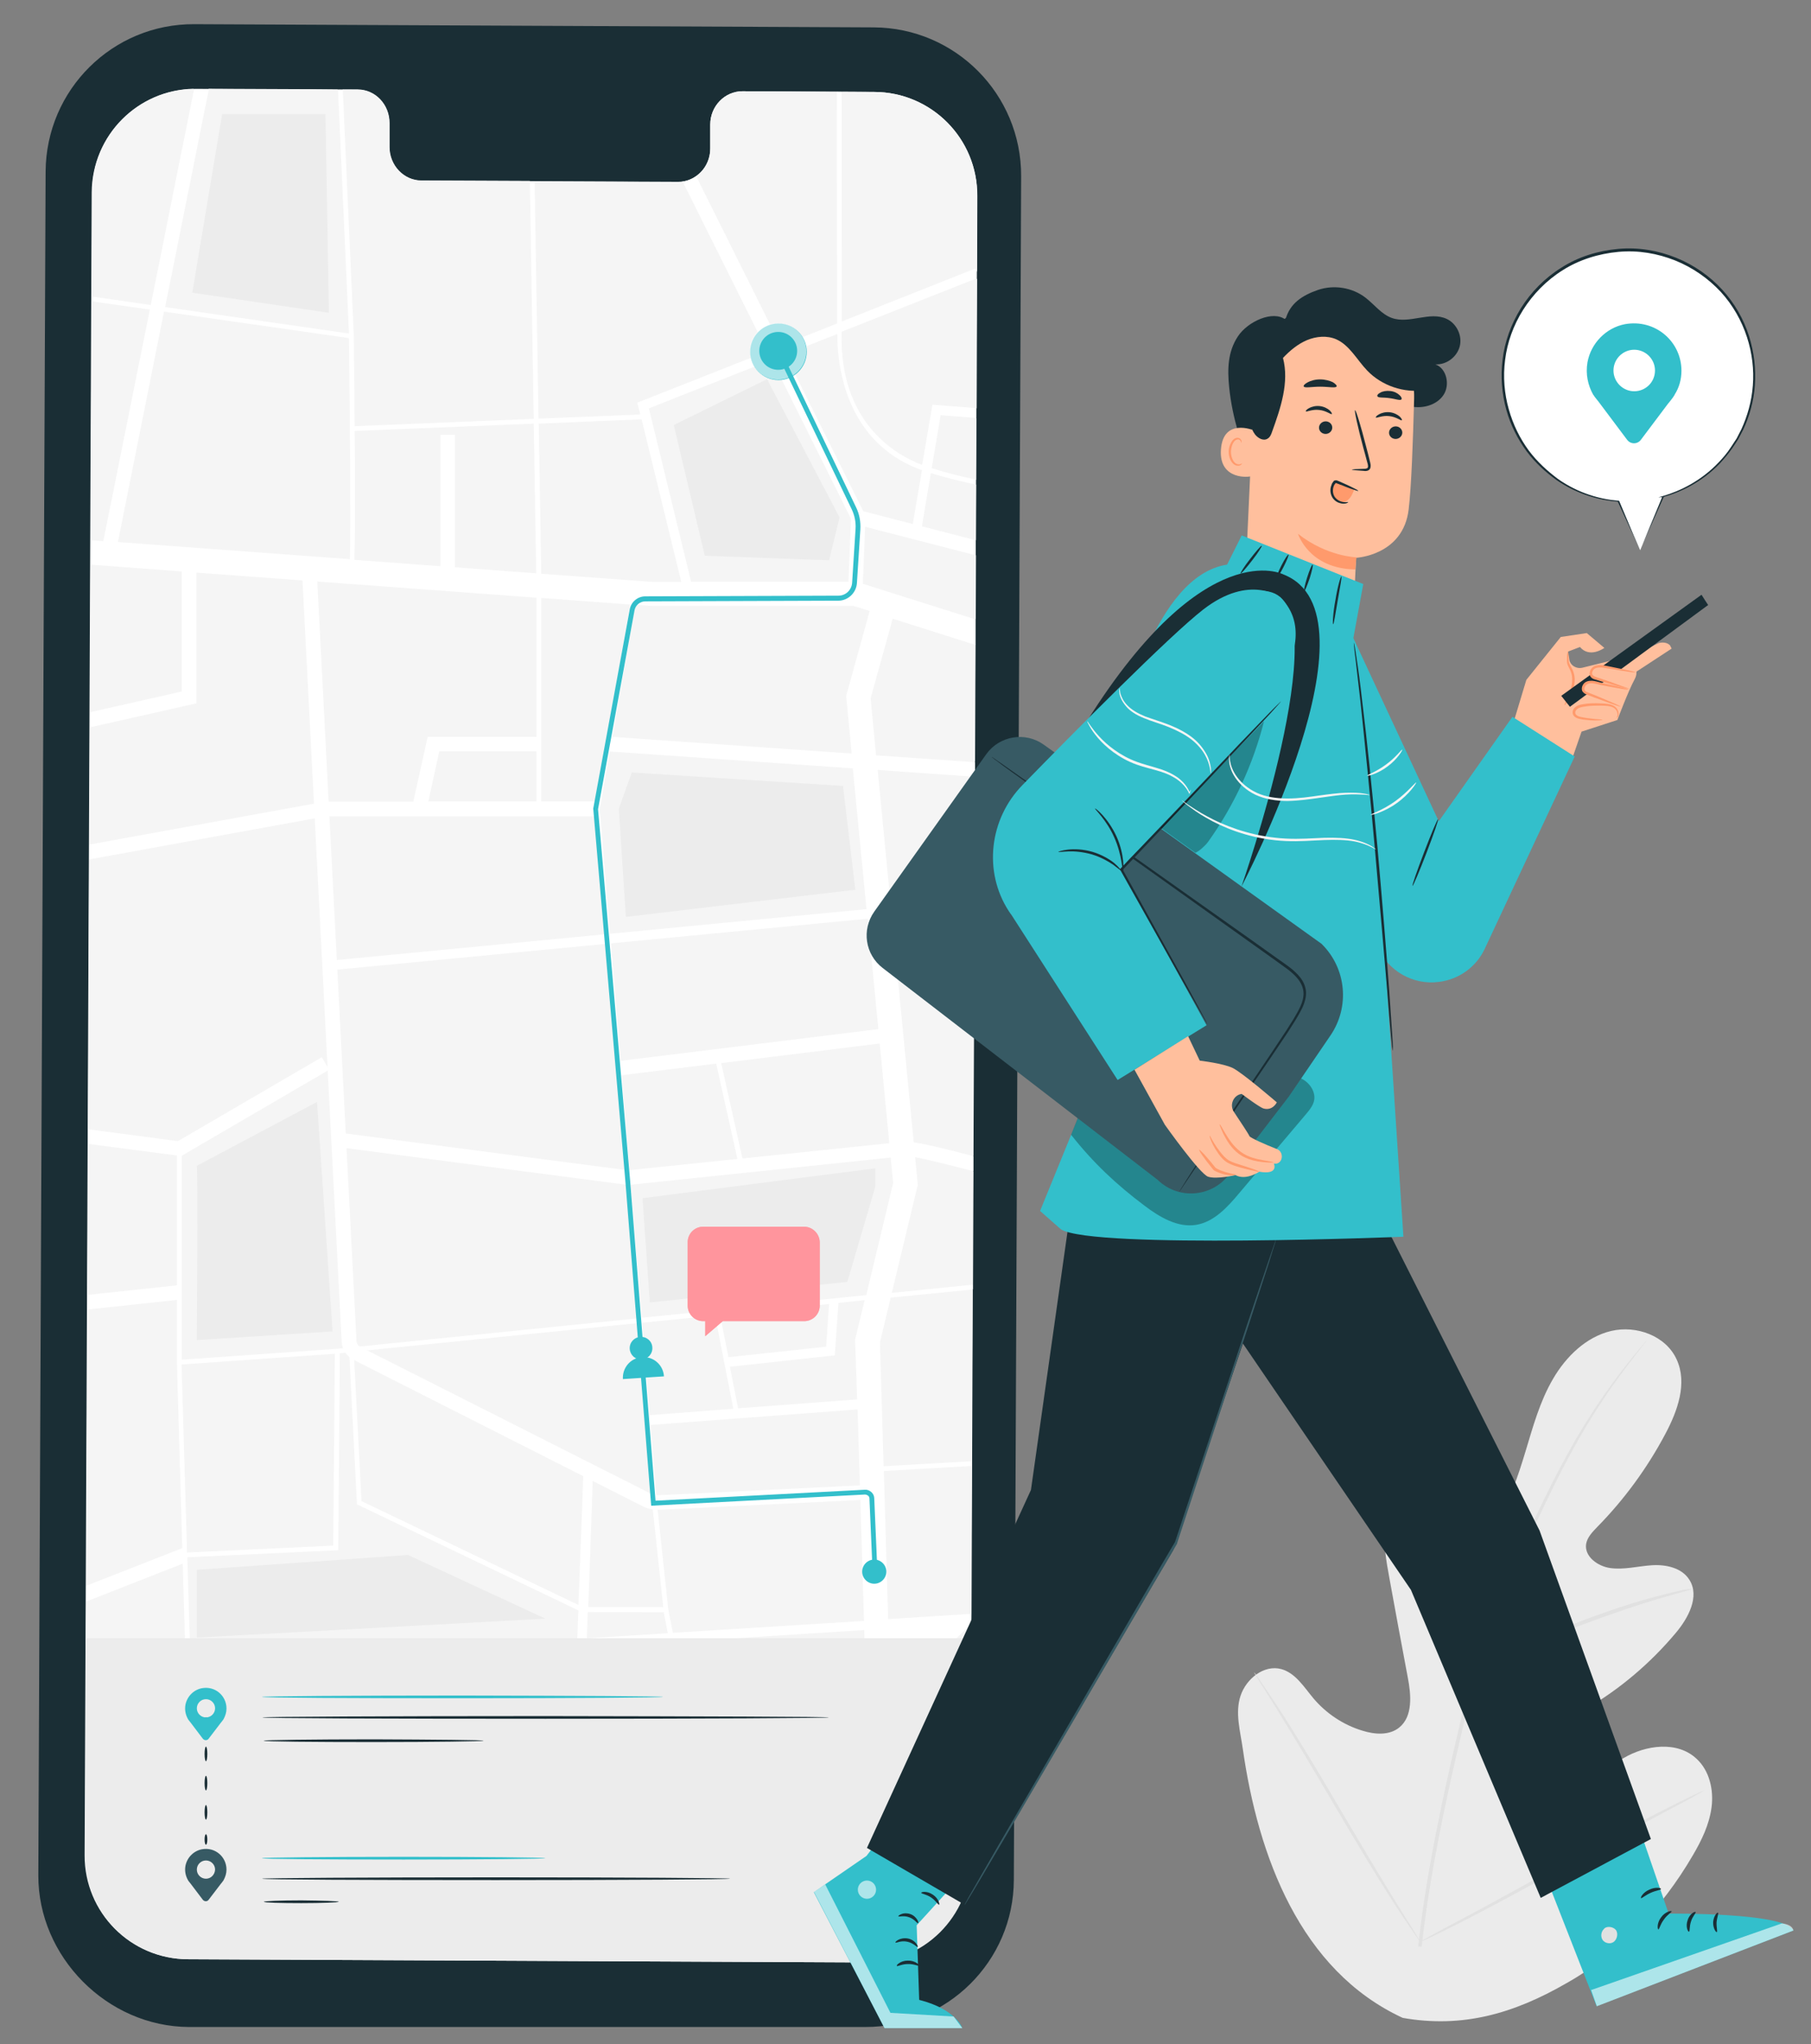 <?xml version="1.0" encoding="utf-8"?>
<!-- Generator: Adobe Illustrator 22.0.0, SVG Export Plug-In . SVG Version: 6.00 Build 0)  -->
<svg version="1.1" id="Layer_1" xmlns="http://www.w3.org/2000/svg" xmlns:xlink="http://www.w3.org/1999/xlink" x="0px" y="0px"
	 viewBox="0 0 794 896" style="enable-background:new 0 0 794 896;" xml:space="preserve">
<rect x="0" y="0" width="794" height="896" fill="#808080" stroke="none"/>
<style type="text/css">
	.st0{display:none;opacity:0.34;fill:#7CD9DC;enable-background:new    ;}
	.st1{fill:#EBEBEB;}
	.st2{fill:#E1E1E1;}
	.st3{fill:#1A2E35;}
	.st4{fill:#F5F5F5;}
	.st5{fill:#FFFFFF;}
	.st6{fill:#ECECEC;}
	.st7{fill:#33BFCB;}
	.st8{opacity:0.6;}
	.st9{fill:#FF4F5B;}
	.st10{opacity:0.4;}
	.st11{fill:#375A64;}
	.st12{fill:#FFBF9D;}
	.st13{fill:#FF9A6C;}
	.st14{opacity:0.3;}
</style>
<path class="st0" d="M942-457l-1080-0.1V843.1c29,26.3,67.4,50.8,109.3,70.3c48.2,22.4,112.4,36.4,178.7,31.9
	c63-4.2,122.4-24.6,169.6-50c43.5-23.5,82.4-52.9,139.1-63.1c68.8-12.4,136,8.4,189.8,30.5s111.1,47.5,181.7,45.1
	c40.8-1.4,79.9-12.4,111.8-28.4V-457z"/>
<g>
	<g>
		<g>
			<g>
				<g>
					<g>
						<g>
							<path class="st1" d="M615,884.5c-45-20.8-63.4-71-70.1-117.8c-1.1-7.8-3.5-15.9-1-23.4s10.3-13.7,17.8-11.7
								c6.3,1.7,10,7.9,14.2,12.9c5.6,6.6,13.1,11.6,21.4,14.1c5.4,1.7,11.8,2.2,16.2-1.4c6-4.9,5.2-14.3,3.7-22
								c-2.7-14.4-5.4-28.8-8-43.2c-1.4-7.7-2.9-15.6-1.8-23.4c1.1-7.8,5.2-15.5,12.2-18.9s16.9-0.8,19.8,6.5c1.2,3,1.2,6.4,1.9,9.6
								c0.8,3.2,2.9,6.5,6.1,6.8c3.3,0.4,6-2.4,7.9-5.1c6.6-9.2,10.2-20.3,13.5-31.2c3.3-10.9,6.3-22,12.1-31.9
								c5.7-9.8,14.5-18.4,25.5-21s24,2.1,28.7,12.5c4.8,10.4,0.4,22.6-5,32.7c-7.9,14.9-18,28.7-29.8,40.7
								c-2.1,2.2-4.4,4.5-4.9,7.5c-0.8,5.5,5.1,9.7,10.4,10.5c6.1,0.9,12.3-0.8,18.4-1.2c6.2-0.4,13.2,1.1,16.5,6.4
								c4.6,7.3-0.5,16.8-6.1,23.4c-11.1,13.2-24.4,24.5-39.2,33.1c-5.3,3.1-11,6-14.8,10.8c-3.9,4.8-5.4,12.3-1.6,17.2
								c3.8,5,11.2,5.4,16.9,3.2c5.8-2.2,10.5-6.4,15.8-9.5c9.9-5.9,23.8-7.7,32.2,0.3c5.6,5.2,7.5,13.6,6.5,21.2
								s-4.4,14.6-8.3,21.2c-13.4,23-32.4,43.1-55.5,56C663.5,882.7,641.1,889.1,615,884.5"/>
						</g>
					</g>
				</g>
			</g>
		</g>
		<g>
			<g>
				<g>
					<g>
						<g>
							<g>
								<path class="st2" d="M621.8,853.2c2.6-24.7,7.8-51.6,14.1-79.6c1.6-7,3.2-13.9,4.8-20.7c1.6-6.8,3.2-13.5,5.1-20
									c3.8-13,8.5-25.2,13.3-36.6s9.7-22.1,14.5-32.1c4.7-9.9,9.3-19.1,13.9-27.3c9-16.4,17.9-28.8,24.3-37
									c3.2-4.1,5.8-7.3,7.6-9.4c0.9-1,1.5-1.8,2-2.4c0.5-0.5,0.7-0.8,0.7-0.8s-0.2,0.3-0.6,0.9c-0.5,0.6-1.1,1.4-1.9,2.5
									c-1.7,2.2-4.2,5.3-7.3,9.5c-6.3,8.3-14.9,20.7-23.8,37.2c-4.5,8.2-9,17.4-13.7,27.3c-4.7,10-9.6,20.6-14.3,32.1
									c-4.7,11.4-9.4,23.6-13.2,36.5c-1.9,6.4-3.5,13.1-5,19.9c-1.6,6.8-3.2,13.7-4.8,20.7c-6.3,27.9-11.5,54.7-14.2,79.4"/>
							</g>
						</g>
					</g>
				</g>
			</g>
		</g>
		<g>
			<g>
				<g>
					<g>
						<g>
							<g>
								<path class="st2" d="M646.1,732.8c-0.1,0-0.6-1.1-1.3-3.2c-0.8-2.1-1.8-5.1-3.1-8.8c-2.5-7.5-5.5-18-8.9-29.6
									c-3.3-11.6-6.5-22-9.1-29.4c-1.3-3.7-2.3-6.7-3.1-8.8c-0.8-2.1-1.1-3.2-1-3.3c0.1,0,0.6,1.1,1.6,3.1c0.9,2,2.1,5,3.5,8.7
									c2.8,7.4,6.2,17.8,9.6,29.4c3.3,11.4,6.2,21.8,8.5,29.7c1,3.6,1.9,6.6,2.6,9C645.9,731.6,646.2,732.8,646.1,732.8z"/>
							</g>
						</g>
					</g>
				</g>
			</g>
		</g>
		<g>
			<g>
				<g>
					<g>
						<g>
							<g>
								<path class="st2" d="M742.3,696.4c0,0.1-1.4,0.5-3.9,1.2s-6.1,1.7-10.6,3c-8.9,2.6-21.1,6.7-34.4,11.7
									c-13.3,5.1-25.1,10.2-33.5,14.1c-4.2,1.9-7.6,3.6-10,4.7c-2.3,1.1-3.7,1.7-3.7,1.6s1.2-0.9,3.4-2.2c2.3-1.3,5.6-3.1,9.8-5.2
									c8.3-4.2,20.1-9.5,33.5-14.6c13.3-5.1,25.6-9,34.7-11.3c4.5-1.2,8.2-2,10.8-2.6C740.8,696.5,742.2,696.3,742.3,696.4z"/>
							</g>
						</g>
					</g>
				</g>
			</g>
		</g>
		<g>
			<g>
				<g>
					<g>
						<g>
							<g>
								<path class="st2" d="M622.7,851.1c0,0-0.3-0.3-0.9-1.1c-0.6-0.9-1.4-2-2.3-3.3c-2-2.9-4.8-7.1-8.3-12.4
									c-6.8-10.5-15.8-25.4-25.5-41.9s-18.6-31.4-25.2-42.1c-3.2-5.2-5.9-9.4-7.9-12.6c-0.8-1.4-1.5-2.5-2.1-3.4
									c-0.5-0.8-0.7-1.2-0.7-1.3c0,0,0.3,0.3,0.9,1.1c0.6,0.9,1.4,2,2.3,3.3c2,2.9,4.8,7.1,8.3,12.4c6.8,10.5,15.8,25.4,25.5,41.9
									s18.6,31.4,25.2,42.1c3.2,5.2,5.9,9.4,7.9,12.6c0.8,1.4,1.5,2.5,2.1,3.4C622.5,850.7,622.7,851.1,622.7,851.1z"/>
							</g>
						</g>
					</g>
				</g>
			</g>
		</g>
		<g>
			<g>
				<g>
					<g>
						<g>
							<g>
								<path class="st2" d="M747.2,784.8c0,0-0.4,0.3-1.2,0.8c-1,0.5-2.2,1.2-3.6,2c-3.3,1.8-7.8,4.2-13.3,7.1
									c-11.3,6-26.7,14.5-43.8,23.9s-32.6,17.8-44,23.6c-5.7,2.9-10.3,5.2-13.5,6.7c-1.5,0.7-2.7,1.3-3.7,1.7
									c-0.9,0.4-1.3,0.6-1.3,0.5c0,0,0.4-0.3,1.2-0.8c1-0.5,2.2-1.2,3.6-2c3.3-1.8,7.8-4.2,13.3-7.1c11.3-6,26.7-14.5,43.8-23.9
									s32.6-17.8,44-23.6c5.7-2.9,10.3-5.2,13.5-6.7c1.5-0.7,2.7-1.3,3.7-1.7C746.7,785,747.1,784.8,747.2,784.8z"/>
							</g>
						</g>
					</g>
				</g>
			</g>
		</g>
	</g>
	<g>
		<g>
			<g>
				<g>
					<g>
						<g>
							<g>
								<g>
									<g>
										<g>
											<g>
												<g>
													<g>
														<path class="st3" d="M379.3,888.5H82.8c-35.8-0.2-66.1-30.7-66-66.5L20,75.2c0.2-35.8,29.3-64.8,65.2-64.6L383.1,12
															c35.8,0.2,64.7,29.3,64.6,65.2L444.5,824C444.4,859.7,415.2,888.6,379.3,888.5z"/>
													</g>
												</g>
											</g>
										</g>
									</g>
								</g>
							</g>
						</g>
					</g>
				</g>
			</g>
			<g>
				<g>
					<g>
						<g>
							<g>
								<path class="st4" d="M383.3,40.3L325.5,40c-7.7,0-14.1,6.5-14.1,14.6v10.5c0,8.1-6.3,14.6-14.1,14.6l-112.6-0.5
									c-7.7,0-14-6.6-14-14.7V54c0-8.1-6.2-14.7-14-14.7l-20.3-0.1L85.9,39c-25.1-0.1-45.5,20.1-45.7,45.3l-3.1,728.9
									c-0.1,25.1,20.1,45.5,45.2,45.6l297.3,1.4c25.1,0.1,45.5-20.1,45.7-45.3L428.4,86C428.7,60.8,408.4,40.4,383.3,40.3z"/>
							</g>
						</g>
					</g>
				</g>
				<g>
					<g>
						<path class="st4" d="M257.2,722.3c-0.3,8.8-0.7,17.1-0.9,23.9H299l-5.2-26.2L257.2,722.3z"/>
					</g>
					<g>
						<path class="st4" d="M83.6,733.3l0.4,12.9h168c0.3-7.3,0.6-15.3,0.9-23.6L83.6,733.3z"/>
					</g>
					<g>
						<polygon class="st4" points="295.8,719.9 301.1,746.3 379.8,746.3 378.9,714.6 						"/>
					</g>
					<g>
						<polygon class="st4" points="261.4,351.3 276.3,265 237.3,262.1 237.3,351.3 						"/>
					</g>
					<g>
						<polygon class="st4" points="80.1,685.4 37.8,702 37.6,732 81.3,729.2 						"/>
					</g>
					<g>
						<polygon class="st4" points="79.9,678.7 77.6,598.3 77.5,598.3 77.5,569.9 38.3,574.1 37.8,695.1 79.9,678.6 						"/>
					</g>
					<g>
						<polygon class="st4" points="77.5,506.6 38.6,501.5 38.3,567.7 77.5,563.5 						"/>
					</g>
					<g>
						<polygon class="st4" points="367.7,571.1 366.1,594.2 320.1,599.1 323.6,617.4 375.8,613.4 375.1,587.3 379.2,570 						"/>
					</g>
					<g>
						<polygon class="st4" points="284.8,620.3 321.5,617.5 313.5,576.6 281.5,579.8 						"/>
					</g>
					<g>
						<polygon class="st4" points="285.2,624.5 288,658.6 293,705.4 295,715.7 378.8,710.4 376,617.7 						"/>
					</g>
					<g>
						<path class="st4" d="M141,463.4l3.2,5.5l-64.6,37.7V596l68.2-4.8l131.4-13.3l-4.8-58.6l-125.5-16.4l0.8-6.3l124.1,16.2
							l-8.1-99.1l-122.9,11.8l-0.4-4.2l122.9-11.8l-4.2-51.7H142.9L39.1,376.7l-0.5,118.5l39.3,5.2L141,463.4z M86.3,587.5
							c0,0,0.5-73.7,0-76.4l52.7-28l6.8,100.7L86.3,587.5z"/>
					</g>
					<g>
						<polygon class="st4" points="363.4,571.6 315.7,576.4 319.3,594.9 362.1,590.3 						"/>
					</g>
					<g>
						<path class="st4" d="M257.8,706.6c-0.1,3.9-0.3,7.7-0.4,11.5l35.5-2.2l-1.8-9.2L257.8,706.6z"/>
					</g>
					<g>
						<polygon class="st4" points="181.2,351.3 187.5,322.9 235.2,322.9 235.2,262 86,250.9 86,308.2 39.4,318.7 39.2,370.1 
							142.4,351.3 						"/>
					</g>
					<g>
						<path class="st4" d="M280.8,181.7l-1.3-5.2l57-22.5l-37.1-74.4c-0.7,0.1-1.3,0.2-2,0.2l-63-0.3l1.7,104.1L280.8,181.7z"/>
					</g>
					<g>
						<path class="st4" d="M367.1,141.8L367,40.2L325.5,40c-7.7,0-14.1,6.5-14.1,14.6v10.5c0,5-2.4,9.4-6.1,12l37.1,74.4
							L367.1,141.8z"/>
					</g>
					<g>
						<path class="st4" d="M152.9,146.1l-4.8-106.9l-11.5-0.1l-45.1-0.2l-19.2,95.6L152.9,146.1z M142.7,50l1.5,87.1l-59.9-8.8
							L97.4,50H142.7z"/>
					</g>
					<g>
						<path class="st4" d="M155.1,146.4v0.9c0.1,8.3,0.3,23.4,0.4,39.4l78.5-3.2l-1.7-104.2l-47.5-0.2c-7.7,0-14-6.6-14-14.7V53.9
							c0-8.1-6.2-14.7-14-14.7h-6.6L155.1,146.4L155.1,146.4z"/>
					</g>
					<g>
						<path class="st4" d="M66,133.6l19-94.7c-24.6,0.4-44.5,20.4-44.6,45.2l-0.2,47.2l0.2-1.4L66,133.6z"/>
					</g>
					<g>
						<polygon class="st4" points="79.6,250.4 39.7,247.5 39.4,312.1 79.6,303.1 						"/>
					</g>
					<g>
						<polygon class="st4" points="65.6,135.7 40.2,132.1 39.7,236.8 45.2,237.2 						"/>
					</g>
					<g>
						<polygon class="st4" points="146.2,677.4 146.8,593.4 79.7,598.1 82.1,680.5 						"/>
					</g>
					<g>
						<path class="st4" d="M158.5,658l95.1,45.5c1.1-29.8,2.1-57.6,2.1-59.4l2.1-0.1l1-2c1.4,0.7,1.4,0.7,0.6,21
							c-0.4,11.3-1,26.4-1.5,41.5h32.9l-4.9-45.7l-6.5-78.8l-124.2,12.5L158.5,658z"/>
					</g>
					<g>
						<polygon class="st4" points="391.6,518.5 390.5,507.4 276.5,519.3 281.3,577.7 379.8,567.8 						"/>
					</g>
					<g>
						<polygon class="st4" points="235.2,329.3 192.6,329.3 187.8,351.3 235.2,351.3 						"/>
					</g>
					<g>
						<path class="st4" d="M374,336.8l-106.6-7.4l-4.3,25.2l4.5,54.7L380,398.4L374,336.8z M271.3,354.5l5.7-15.9l92.6,5.9L375,390
							l-100.6,11.9L271.3,354.5z"/>
					</g>
					<g>
						<polygon class="st4" points="385.1,451 380.4,402.7 267.9,413.5 272.1,464.9 						"/>
					</g>
					<g>
						<polygon class="st4" points="81.5,733.5 37.8,736.2 37.6,733.4 37.6,746.3 81.8,746.3 						"/>
					</g>
					<g>
						<path class="st4" d="M427.8,117.8l0.6,1.6l0.1-33.5c0.1-25.1-20.1-45.5-45.2-45.6l-14.2-0.1l0.1,100.7L427.8,117.8z"/>
					</g>
					<g>
						<path class="st4" d="M253.5,705.9l-97.1-46.5l-3.4-66.6l-4.1,0.4l-0.7,86.3L82,682.6l0.1,1.9l0,0l0,0l1.3,44.5L253,718.3
							C253.2,714.2,253.4,710.1,253.5,705.9z M86.3,688.1l92.6-6.5l60.2,27.9l-152.8,8.3V688.1z"/>
					</g>
					<g>
						<path class="st4" d="M400.2,229.6l4-23.6c-34.8-12.4-37.2-48.7-37.1-59.7l-22.7,9l34.2,68.7L400.2,229.6z"/>
					</g>
					<g>
						<polygon class="st4" points="276,512.9 323.3,508 314,466.2 272.6,471.3 						"/>
					</g>
					<g>
						<polygon class="st4" points="374.2,265.7 285.8,265.7 278.4,265.2 268.5,323 373.4,330.3 370.9,305.1 381.3,268 						"/>
					</g>
					<g>
						<path class="st4" d="M372,255.1l1.1-27.6l-34.7-69.7L284.5,179l18.5,76L372,255.1L372,255.1z M336.3,166.2l31.8,60.6
							l-4.6,18.9l-54.5-2l-13.6-57.3L336.3,166.2z"/>
					</g>
					<g>
						<polygon class="st4" points="385.8,588.4 387.4,642.6 425.7,640.5 425.8,642.6 387.4,644.8 389.4,709.7 425.6,707.4 
							425.9,711.7 389.5,714 390.5,746.3 425.8,746.3 426.5,565.2 390.5,568.8 						"/>
					</g>
					<g>
						<path class="st4" d="M153,148.3l-81.1-11.6l-20.3,101l101.7,7.5C153.8,229.7,153.4,181.9,153,148.3z"/>
					</g>
					<g>
						<polygon class="st4" points="286.4,255.1 298.6,255.1 281.3,183.8 236.1,185.6 237.2,251.4 						"/>
					</g>
					<g>
						<path class="st4" d="M37.4,798.1l-0.1,15c0,0.5,0.1,0.9,0.1,1.4V798.1z"/>
					</g>
					<g>
						<path class="st4" d="M155.4,245.4l79.7,5.9l-1.1-65.6l-78.5,3.2C155.7,211.1,155.8,234.7,155.4,245.4z"/>
					</g>
					<g>
						<polygon class="st4" points="385.7,457.4 316.1,465.9 325.5,507.8 389.9,501.1 						"/>
					</g>
					<g>
						<path class="st4" d="M404.5,203.9l4.5-26.4l19.2,1.5l0.2-56.9l-59.2,23.4C368,185.6,393.2,199.6,404.5,203.9z"/>
					</g>
					<g>
						<polygon class="st4" points="381.7,306.1 384.1,331 427.5,334 427.7,282.6 391.4,271.2 						"/>
					</g>
					<g>
						<path class="st4" d="M402.4,519.3L391,566.7l35.6-3.6l0.2-49.7c-10.9-2.9-20.4-5.2-25.6-6.2L402.4,519.3z"/>
					</g>
					<g>
						<polygon class="st4" points="378.4,255.9 427.8,271.5 427.9,243.4 379.4,230.8 						"/>
					</g>
					<g>
						<path class="st4" d="M400.6,500.7c4,0.6,11.5,2.2,26.2,6.1l0.5-108.6l-36.3,3.5L400.6,500.7z"/>
					</g>
					<g>
						<polygon class="st4" points="390.6,397.4 427.3,393.9 427.5,340.5 384.8,337.5 						"/>
					</g>
					<g>
						<path class="st4" d="M408.6,205.3c7,2.1,13.4,3.8,19.4,5l0.1-27l-15.6-1.2L408.6,205.3z"/>
					</g>
					<g>
						<path class="st4" d="M404.3,230.7l23.6,6.1l0.1-24.4c-6.1-1.2-12.7-2.9-19.8-5L404.3,230.7z"/>
					</g>
					<g>
						<path class="st5" d="M425.9,711.7l-0.3-4.3l-36.2,2.3l-1.9-64.9l38.3-2.2l-0.1-2.1l-38.3,2.2l-1.6-54.3l4.7-19.6l36.1-3.6
							v-2.1l-35.6,3.6l11.4-47.4l-1.2-12.1c5.1,1,14.6,3.3,25.6,6.2v-6.6c-14.7-3.9-22.2-5.5-26.2-6.1l-9.6-99l36.3-3.5v-4.3
							l-36.7,3.5l-5.8-59.9l42.7,3v-6.4l-43.4-3l-2.4-25l9.7-34.9l36.3,11.5v-11.2l-49.4-15.6l1-25l48.5,12.5v-6.6l-23.6-6.1
							l3.9-23.3c7.1,2.1,13.7,3.8,19.8,5v-2.2c-6-1.2-12.5-2.8-19.4-5l3.9-23.2l15.6,1.2v-4.3l-19.2-1.5l-4.5,26.4
							c-11.4-4.3-36.5-18.4-35.3-58.4l59.2-23.4v-2.7l-0.6-1.6l-58.5,23.2L369,40.2h-2.1l0.1,101.6l-24.7,9.8l-37.1-74.4
							c-1.7,1.2-3.8,2.1-5.9,2.4l37.1,74.4l-57,22.5l1.3,5.2l-44.6,1.8l-1.7-104.1h-2.1l1.7,104.2l-78.5,3.2
							c-0.1-16.1-0.3-31.1-0.4-39.4v-0.9l0,0l-4.8-107.2h-2.1l4.8,106.9l-80.6-11.6L91.6,39h-5.5c-0.3,0-0.7,0-1,0l-19,94.7
							L40.5,130l-0.2,1.4v0.7l25.4,3.6L45.3,237.2l-5.5-0.4v10.7l39.9,3v52.6l-40.2,9.1v6.6l46.6-10.5V251l149.1,11v61h-47.7
							l-6.3,28.4h-38.8L39.2,370.2v6.5L143,357.8h118.2l4.2,51.7l-122.9,11.8l0.4,4.2l122.9-11.8l8.1,99.1l-124.1-16.2l-0.8,6.3
							l125.5,16.4l4.8,58.6l-131.4,13.3L79.7,596v-89.4l64.6-37.7l-3.2-5.5L78,500.2L38.7,495v6.4l38.9,5.1v56.9l-39.2,4.2v6.4
							l39.2-4.2v28.4l0,0l2.3,80.4l0,0l-42.1,16.5v6.9l42.3-16.6l1.3,43.8L37.7,732v1.4l0.2,2.8l43.7-2.8l0.4,12.8h2.1l-0.4-12.9
							L253,722.6c-0.3,8.3-0.6,16.4-0.9,23.6h4.3c0.3-6.9,0.6-15.1,0.9-23.9l36.5-2.3l5.2,26.2h2.2l-5.3-26.4l83-5.3l0.9,31.6h10.7
							 M257.3,718.1c0.1-3.8,0.3-7.6,0.4-11.5l33.3,0.1l1.8,9.2L257.3,718.1z M295,715.7l-2-10.2l-5-46.8l-2.8-34.1l90.8-6.8
							l2.8,92.7L295,715.7z M315.7,576.4l47.8-4.8l-1.3,18.7l-42.8,4.6L315.7,576.4z M313.5,576.6l8,40.9l-36.7,2.8l-3.3-40.5
							L313.5,576.6z M375.8,613.4l-52.2,3.9l-3.6-18.2l46-5l1.6-23l11.5-1.2l-4.2,17.3L375.8,613.4z M314,466.2l9.3,41.8l-47.3,4.9
							l-3.4-41.6L314,466.2z M325.5,507.8l-9.3-41.8l69.5-8.6l4.2,43.7L325.5,507.8z M373.4,330.3L268.5,323l10-57.9l7.3,0.5h88.4
							l7.1,2.2L371,305L373.4,330.3z M367.1,146.4c-0.1,11,2.3,47.3,37.1,59.7l-4,23.6l-21.7-5.6l-34.2-68.7L367.1,146.4z
							 M338.4,157.7l34.7,69.7L372,255h-69l-18.5-76L338.4,157.7z M281.3,183.8l17.4,71.3h-12.3l-49.1-3.6l-1.1-65.8L281.3,183.8z
							 M234,185.7l1.1,65.6l-79.7-5.9c0.3-10.6,0.3-34.3,0.1-56.5L234,185.7z M71.9,136.6l81.1,11.6c0.4,33.7,0.8,81.4,0.4,96.9
							l-101.7-7.5L71.9,136.6z M276.3,265l-14.9,86.3h-24.1v-89.2L276.3,265z M192.6,329.3h42.6v22h-47.4L192.6,329.3z M263,354.6
							l4.3-25.2l106.6,7.4l6,61.7l-112.5,10.8L263,354.6z M380.4,402.7l4.7,48.4l-113,13.9l-4.2-51.5L380.4,402.7z M276.5,519.3
							l114-11.9l1.1,11.1l-11.8,49.2l-98.4,9.9L276.5,519.3z M285.9,658.8l4.9,45.7h-32.9c0.6-15.1,1.1-30.1,1.5-41.5
							c0.7-20.3,0.7-20.3-0.6-21l-1,2l-2.1,0.1c0.1,1.8-0.9,29.6-2.1,59.4L158.5,658l-3.4-65.5L279.3,580L285.9,658.8z M146.8,593.4
							l-0.7,84.1l-64.1,3l-2.4-82.4L146.8,593.4z M82.2,684.6L82.2,684.6L82.2,684.6l-0.1-2l66.2-3.1l0.7-86.3l4.1-0.4l3.4,66.6
							l97.1,46.5c-0.2,4.1-0.3,8.3-0.5,12.4L83.5,729L82.2,684.6z"/>
					</g>
					<g>
						<polygon class="st6" points="178.9,681.6 86.3,688.1 86.3,717.8 239.1,709.5 						"/>
					</g>
					<g>
						<polygon class="st6" points="369.6,344.5 277,338.6 271.3,354.5 274.4,401.9 375,390 						"/>
					</g>
					<g>
						<path class="st6" d="M37.6,718.1l-0.2,80.1v16.3c0.6,24.5,20.5,44.2,45.2,44.3l297.3,1.4c25.1,0.1,45.5-20.1,45.7-45.3
							l0.3-96.8H37.6z"/>
					</g>
					<g>
						<polygon class="st6" points="144.2,137.1 142.7,50 97.4,50 84.3,128.3 						"/>
					</g>
					<g>
						<polygon class="st6" points="363.5,245.6 368.1,226.8 336.3,166.2 295.4,186.3 309,243.6 						"/>
					</g>
					<g>
						<path class="st6" d="M86.3,511c0.5,2.8,0,76.4,0,76.4l59.5-3.8L139,483L86.3,511z"/>
					</g>
				</g>
				<g>
					<polygon class="st6" points="284.9,570.9 281.7,525.2 383.8,512.1 383.8,520 371.5,561.9 					"/>
				</g>
				<g>
					<g>
						<g>
							<g>
								<path class="st5" d="M380,687.2l-1.3-29.8l-89.8,4.4c-2.4,0.1-4.7-0.4-6.8-1.4L154.9,596c-2.9-1.5-4.9-4.5-5.1-7.8
									l-17.3-336.1c-0.1-1.6,0.5-3.2,1.7-4.3s2.7-1.7,4.3-1.6l54.6,4v-59.6h6.4v60.5c0,1.6-0.7,3.1-1.8,4.1
									c-1.1,1.1-2.7,1.6-4.2,1.5l-54.5-4l17.3,335.2c0.1,1,0.6,1.9,1.5,2.4l127.3,64.3c1.1,0.6,2.4,0.8,3.6,0.8l90.5-4.4
									c1.5-0.1,3,0.5,4.1,1.5s1.8,2.4,1.8,3.9l1.3,30.5L380,687.2z"/>
							</g>
						</g>
					</g>
				</g>
			</g>
		</g>
		<g>
			<g>
				<path class="st7" d="M353.7,154.2c0,6.9-5.6,12.4-12.4,12.4c-6.9,0-12.4-5.6-12.4-12.4c0-6.9,5.6-12.4,12.4-12.4
					S353.7,147.3,353.7,154.2z"/>
			</g>
			<g class="st8">
				
					<ellipse transform="matrix(0.851 -0.525 0.525 0.851 -30.184 201.933)" class="st5" cx="341.2" cy="154.2" rx="12.4" ry="12.4"/>
			</g>
			<g>
				<path class="st7" d="M349.5,153.8c0,4.6-3.7,8.3-8.3,8.3c-4.6,0-8.3-3.7-8.3-8.3s3.7-8.3,8.3-8.3S349.5,149.2,349.5,153.8z"/>
			</g>
		</g>
		<g>
			<path class="st7" d="M382.7,691.8l-1.5-34.9c0-0.5-0.2-1-0.6-1.3c-0.4-0.3-0.9-0.5-1.4-0.5l-93.7,4.9l-11.3-142l-14.1-163.5v-0.1
				l16-87.3c0.6-3.3,3.5-5.7,6.8-5.7l84.7-0.3c3.2,0,5.8-2.5,6-5.7l1.5-23.5c0.2-3-0.4-6-1.7-8.7l-33.1-69l1.9-0.9l33.1,69
				c1.5,3,2.1,6.4,1.9,9.8l-1.5,23.5c-0.3,4.3-3.9,7.7-8.2,7.7l-84.6,0.3c-2.3,0-4.3,1.7-4.7,3.9l-16,87.2l14.1,163.2l11.1,139.9
				l91.7-4.8c1.1-0.1,2.1,0.3,2.9,1c0.8,0.7,1.3,1.7,1.3,2.8l1.5,34.9L382.7,691.8z"/>
		</g>
		<g>
			<path class="st7" d="M388.6,688.9c0,2.9-2.4,5.3-5.3,5.3c-2.9,0-5.3-2.4-5.3-5.3s2.4-5.3,5.3-5.3
				C386.2,683.6,388.6,686,388.6,688.9z"/>
		</g>
		<g>
			<g>
				<path class="st7" d="M286,590.6c0.2,2.8-1.9,5.1-4.6,5.3c-2.8,0.2-5.1-1.9-5.3-4.6c-0.2-2.8,1.9-5.1,4.6-5.3
					C283.5,585.8,285.9,587.9,286,590.6z"/>
			</g>
			<g>
				<path class="st7" d="M281.5,594.9c-5,0.3-8.7,4.6-8.4,9.6l18-1.2C290.8,598.3,286.5,594.5,281.5,594.9z"/>
			</g>
		</g>
		<g>
			<g>
				<g>
					<path class="st9" d="M352.5,537.7h-44.2c-3.7,0-6.8,3-6.8,6.8v27.8c0,3.7,3,6.8,6.8,6.8h0.9v6.6l7.7-6.6h35.7
						c3.7,0,6.8-3,6.8-6.8v-27.8C359.3,540.7,356.2,537.7,352.5,537.7z"/>
				</g>
			</g>
			<g class="st10">
				<g>
					<path class="st5" d="M352.5,537.7h-44.2c-3.7,0-6.8,3-6.8,6.8v27.8c0,3.7,3,6.8,6.8,6.8h0.9v6.6l7.7-6.6h35.7
						c3.7,0,6.8-3,6.8-6.8v-27.8C359.3,540.7,356.2,537.7,352.5,537.7z"/>
				</g>
			</g>
		</g>
		<g>
			<g>
				<g>
					<ellipse class="st3" cx="90.3" cy="756" rx="0.6" ry="3.2"/>
				</g>
			</g>
			<g>
				<g>
					<ellipse class="st3" cx="90.3" cy="768.8" rx="0.6" ry="3.2"/>
				</g>
			</g>
			<g>
				<g>
					<ellipse class="st3" cx="90.3" cy="781.6" rx="0.6" ry="3.2"/>
				</g>
			</g>
			<g>
				<g>
					<ellipse class="st3" cx="90.3" cy="794.4" rx="0.6" ry="3.2"/>
				</g>
			</g>
			<g>
				<g>
					<ellipse class="st3" cx="90.3" cy="806.3" rx="0.6" ry="2.3"/>
				</g>
			</g>
		</g>
		<g>
			<g>
				<g>
					<path class="st11" d="M99.3,819.5c0-5.6-5-10-10.8-8.9c-3.6,0.7-6.5,3.6-7.2,7.3c-0.4,2.3,0.1,4.4,1.1,6.2l0,0l0,0
						c0.3,0.6,0.8,1,1.2,1.6l5.3,7c0.7,0.9,2,0.9,2.6,0l5.2-6.8c0,0,1-1.2,1.3-1.7l0,0l0,0C98.8,822.7,99.3,821.2,99.3,819.5z
						 M90.3,823.5c-2.2,0-4-1.8-4-4s1.8-4,4-4s4,1.8,4,4C94.2,821.7,92.5,823.5,90.3,823.5z"/>
				</g>
			</g>
			<g>
				<g>
					<path class="st3" d="M320.1,823.5c0,0.3-45.9,0.6-102.6,0.6s-102.6-0.2-102.6-0.6c0-0.3,45.9-0.6,102.6-0.6
						S320.1,823.2,320.1,823.5z"/>
				</g>
			</g>
			<g>
				<g>
					<path class="st7" d="M239.1,814.5c0,0.3-27.8,0.6-62.1,0.6s-62.2-0.2-62.2-0.6c0-0.3,27.8-0.6,62.2-0.6
						C211.3,813.9,239.1,814.2,239.1,814.5z"/>
				</g>
			</g>
			<g>
				<g>
					<path class="st3" d="M148.5,833.6c0,0.3-7.4,0.6-16.4,0.6c-9.1,0-16.4-0.2-16.4-0.6c0-0.3,7.4-0.6,16.4-0.6
						C141.1,833.1,148.5,833.3,148.5,833.6z"/>
				</g>
			</g>
		</g>
		<g>
			<g>
				<g>
					<path class="st7" d="M99.3,748.9c0-5.6-5-10-10.8-8.9c-3.6,0.7-6.5,3.6-7.2,7.3c-0.4,2.3,0.1,4.4,1.1,6.2l0,0l0,0
						c0.3,0.6,0.8,1,1.2,1.6l5.3,7c0.7,0.9,2,0.9,2.6,0l5.2-6.8c0,0,1-1.2,1.3-1.7l0,0l0,0C98.8,752.1,99.3,750.6,99.3,748.9z
						 M90.3,752.8c-2.2,0-4-1.8-4-4s1.8-4,4-4s4,1.8,4,4S92.5,752.8,90.3,752.8z"/>
				</g>
			</g>
			<g>
				<g>
					<path class="st3" d="M363.4,752.8c0,0.3-55.6,0.6-124.2,0.6S115,753.2,115,752.8c0-0.3,55.6-0.6,124.2-0.6
						C307.8,752.3,363.4,752.5,363.4,752.8z"/>
				</g>
			</g>
			<g>
				<g>
					<path class="st7" d="M290.7,743.8c0,0.3-39.4,0.6-87.9,0.6c-48.6,0-88-0.2-88-0.6c0-0.3,39.4-0.6,88-0.6
						C251.3,743.3,290.7,743.5,290.7,743.8z"/>
				</g>
			</g>
			<g>
				<g>
					<path class="st3" d="M212,763c0,0.3-21.6,0.6-48.2,0.6s-48.2-0.2-48.2-0.6c0-0.3,21.6-0.6,48.2-0.6
						C190.4,762.5,212,762.7,212,763z"/>
				</g>
			</g>
		</g>
	</g>
	<g>
		<g>
			<g>
				<g>
					<g>
						<path class="st5" d="M719.1,241.2l-9.7-21.6c-9.8-0.8-19.6-4.2-28.1-10.5c-24.6-18-29.9-52.5-11.8-77.1
							c18-24.6,52.5-29.9,77.1-11.8c24.6,18,29.9,52.5,11.8,77.1c-7.5,10.3-17.9,17.1-29.3,20.4l0,0L719.1,241.2z"/>
					</g>
					<g>
						<g>
							<path class="st3" d="M719.1,241.2c0.7-1.8,3.7-8.9,9.8-23.7l0.3,0.4l0,0l-2.1,0.1l2.1-0.6c7.5-2.2,16.6-6.6,24.3-14.7
								c1.9-2,3.8-4.2,5.4-6.7c0.8-1.3,1.7-2.5,2.5-3.8c0.7-1.4,1.4-2.7,2.1-4.1c2.6-5.7,4.5-12.2,5-19.1
								c1.1-13.7-3.3-29.3-14.1-41.1c-5.4-5.8-12.2-10.6-19.9-13.7c-7.7-3.1-16.3-4.6-24.9-3.8c-8.8,0.8-17.3,3.5-24.4,8
								c-7.2,4.5-13.1,10.6-17.4,17.4c-4.3,6.8-7,14.4-7.9,21.9c-1,7.5-0.3,15,1.6,21.7c1.9,6.8,4.9,12.8,8.7,18
								c3.8,5.1,8.3,9.1,12.8,12.5c9.2,6.5,18.9,9,26.6,9.6h0.2l0.1,0.1C715.5,233,718.3,239.5,719.1,241.2
								c-0.8-1.7-3.7-8.1-9.9-21.5l0.2,0.2c-7.8-0.6-17.6-3-27-9.5c-4.6-3.3-9.2-7.4-13.1-12.6c-3.8-5.2-7-11.3-8.9-18.2
								s-2.6-14.4-1.6-22.1c0.9-7.7,3.7-15.4,8-22.4c4.4-7,10.4-13.2,17.8-17.8c7.3-4.7,16-7.4,24.9-8.2c8.8-0.8,17.5,0.7,25.4,3.9
								s14.8,8.1,20.2,14c5.5,6,9.4,13,11.7,20.2s3.1,14.7,2.6,21.7s-2.4,13.6-5.1,19.4c-0.7,1.4-1.5,2.8-2.2,4.2
								c-0.8,1.3-1.7,2.6-2.5,3.8c-1.7,2.5-3.6,4.7-5.5,6.8c-7.9,8.2-17.1,12.6-24.7,14.7l-0.1-0.5l0,0h0.4l-0.2,0.4
								C722.9,232.3,719.8,239.4,719.1,241.2z"/>
						</g>
					</g>
				</g>
			</g>
		</g>
		<g>
			<g>
				<path class="st7" d="M737.2,162.5c0-12.8-11.5-22.8-24.8-20.4c-8.3,1.6-14.9,8.4-16.4,16.7c-0.9,5.2,0.2,10.1,2.5,14.2l0,0
					l0.1,0.1c0.8,1.3,1.8,2.3,2.8,3.7l12,16c1.5,2,4.5,2,6,0l11.8-15.7c0,0,2.2-2.6,3-4V173l0,0
					C736.2,169.9,737.2,166.3,737.2,162.5z M716.5,171.5c-5,0-9.1-4.1-9.1-9.1s4.1-9.1,9.1-9.1s9.1,4.1,9.1,9.1
					C725.6,167.5,721.5,171.5,716.5,171.5z"/>
			</g>
		</g>
	</g>
	<g>
		<g>
			<g>
				<g>
					<g>
						<g>
							<g>
								<g>
									<g>
										<path class="st3" d="M563.6,140.1c1.9-7.1,7.3-10.6,14.2-13c7-2.4,15.1-1.1,20.9,3.4c3.9,3,7,7.3,11.6,8.9
											c7.7,2.7,16.6-3.1,24,0.4c4.3,2,6.9,7.3,5.7,12s-5.9,8.2-10.7,7.9c5,1.8,6.5,9,3.6,13.4s-8.9,6.1-14.1,5.1
											c-5.2-1-9.8-4.1-13.7-7.7c-4-3.6-7.5-7.6-11.7-10.8s-9.4-5.7-14.7-5.4c-7.2,0.4-13.4,5.8-16.6,12.3
											c-3.2,6.4-3.9,13.8-4.3,21c-0.4,7.2-0.5,14.5-2.7,21.4c-0.3,0.8-0.6,1.7-1.4,2c-1.2,0.4-2.2-0.9-2.7-2
											c-6.5-12.1-10.7-25.6-12.1-39.3c-0.8-8-0.6-15.5,3.8-22.2C547.1,140.8,558.2,135.9,563.6,140.1"/>
									</g>
								</g>
							</g>
						</g>
						<g>
							<g>
								<g>
									<g>
										<g>
											<g>
												<g>
													<g>
														<g>
															<g>
																<g>
																	<g>
																		<g>
																			<g>
																				<g>
																					<g>
																						<g>
																							<path class="st12" d="M549.7,173.5l-3.7,80.6c-0.6,13.7,1.3,34,23,34l0,0c18.9-1.4,24.4-19,25-31.8
																								c0.3-6.1,0.5-11.1,0.6-11.8c0,0,20.6-1,23-21.2c1.2-9.8,1.9-30.1,2.4-48.6c0.5-19.8-14.3-36.6-34-38.7
																								l-2-0.2C562.9,134.8,550.1,152.2,549.7,173.5z"/>
																						</g>
																					</g>
																				</g>
																			</g>
																		</g>
																	</g>
																</g>
															</g>
														</g>
													</g>
												</g>
												<g>
													<g>
														<g>
															<g>
																<g>
																	<g>
																		<g>
																			<g>
																				<g>
																					<g>
																						<g>
																							<path class="st13" d="M594.7,244.3c0,0-12.9-0.3-25.6-10.3c0,0,4.7,15.3,25.1,15.6L594.7,244.3z"/>
																						</g>
																					</g>
																				</g>
																			</g>
																		</g>
																	</g>
																</g>
															</g>
														</g>
													</g>
												</g>
											</g>
										</g>
									</g>
									<g>
										<g>
											<g>
												<g>
													<g>
														<g>
															<g>
																<g>
																	<g>
																		<g>
																			<g>
																				<g>
																					<g>
																						<g>
																							<g>
																								<g>
																									<g>
																										<path class="st3" d="M614.8,189.8c-0.1,1.5-1.5,2.7-3.1,2.6c-1.6-0.1-2.8-1.4-2.7-2.9s1.5-2.7,3.1-2.6
																											C613.7,187,614.9,188.3,614.8,189.8z"/>
																									</g>
																								</g>
																							</g>
																						</g>
																					</g>
																				</g>
																			</g>
																		</g>
																	</g>
																</g>
															</g>
															<g>
																<g>
																	<g>
																		<g>
																			<g>
																				<g>
																					<g>
																						<g>
																							<g>
																								<g>
																									<g>
																										<g>
																											<path class="st3" d="M614.6,184.2c-0.4,0.3-2.4-1.5-5.5-1.8c-3.1-0.4-5.6,1-5.9,0.6
																												c-0.1-0.2,0.3-0.8,1.4-1.4c1.1-0.6,2.8-1.1,4.7-0.9c1.9,0.2,3.5,1.1,4.4,1.9
																												C614.5,183.4,614.8,184.1,614.6,184.2z"/>
																										</g>
																									</g>
																								</g>
																							</g>
																						</g>
																					</g>
																				</g>
																			</g>
																		</g>
																	</g>
																</g>
															</g>
														</g>
														<g>
															<g>
																<g>
																	<g>
																		<g>
																			<g>
																				<g>
																					<g>
																						<g>
																							<g>
																								<g>
																									<g>
																										<path class="st3" d="M584.1,187.6c-0.1,1.5-1.5,2.7-3.1,2.6c-1.6-0.1-2.8-1.4-2.7-2.9s1.5-2.7,3.1-2.6
																											C583,184.8,584.2,186.1,584.1,187.6z"/>
																									</g>
																								</g>
																							</g>
																						</g>
																					</g>
																				</g>
																			</g>
																		</g>
																	</g>
																</g>
															</g>
															<g>
																<g>
																	<g>
																		<g>
																			<g>
																				<g>
																					<g>
																						<g>
																							<g>
																								<g>
																									<g>
																										<g>
																											<path class="st3" d="M583.9,181.5c-0.4,0.3-2.4-1.5-5.5-1.8c-3.1-0.4-5.6,1-5.9,0.6
																												c-0.1-0.2,0.3-0.8,1.4-1.4c1.1-0.6,2.8-1.1,4.7-0.9c1.9,0.2,3.5,1.1,4.4,1.9
																												C583.8,180.7,584.1,181.4,583.9,181.5z"/>
																										</g>
																									</g>
																								</g>
																							</g>
																						</g>
																					</g>
																				</g>
																			</g>
																		</g>
																	</g>
																</g>
															</g>
														</g>
														<g>
															<g>
																<g>
																	<g>
																		<g>
																			<g>
																				<g>
																					<g>
																						<g>
																							<g>
																								<g>
																									<g>
																										<path class="st3" d="M592.7,205.9c0-0.2,2-0.3,5.2-0.4c0.8,0,1.6-0.1,1.8-0.6c0.2-0.6,0-1.4-0.3-2.4
																											c-0.5-2-1.1-4.1-1.7-6.3c-2.4-9-4-16.3-3.6-16.4c0.4-0.1,2.6,7.1,4.9,16.1c0.6,2.2,1.1,4.3,1.6,6.3
																											c0.2,0.9,0.6,2,0.1,3.2c-0.3,0.6-0.9,0.9-1.4,1s-1,0.1-1.4,0C594.7,206.2,592.7,206,592.7,205.9z"/>
																									</g>
																								</g>
																							</g>
																						</g>
																					</g>
																				</g>
																			</g>
																		</g>
																	</g>
																</g>
															</g>
														</g>
													</g>
												</g>
											</g>
											<g>
												<g>
													<g>
														<g>
															<g>
																<g>
																	<g>
																		<g>
																			<g>
																				<g>
																					<g>
																						<path class="st3" d="M586,169.4c-0.4,0.8-3.5,0.1-7.2,0.1s-6.8,0.7-7.2-0.1c-0.2-0.4,0.4-1.1,1.7-1.8
																							s3.2-1.3,5.5-1.3c2.2,0,4.2,0.6,5.5,1.2C585.6,168.3,586.2,169,586,169.4z"/>
																					</g>
																				</g>
																			</g>
																		</g>
																	</g>
																</g>
															</g>
														</g>
													</g>
												</g>
											</g>
											<g>
												<g>
													<g>
														<g>
															<g>
																<g>
																	<g>
																		<g>
																			<g>
																				<g>
																					<g>
																						<path class="st3" d="M614.4,175.1c-0.6,0.6-2.7-0.3-5.3-0.6c-2.6-0.4-4.8,0-5.2-0.8c-0.2-0.4,0.2-1.1,1.3-1.6
																							c1-0.6,2.6-0.9,4.4-0.7c1.8,0.2,3.2,1,4.1,1.9C614.5,174,614.7,174.8,614.4,175.1z"/>
																					</g>
																				</g>
																			</g>
																		</g>
																	</g>
																</g>
															</g>
														</g>
													</g>
												</g>
											</g>
										</g>
									</g>
								</g>
							</g>
						</g>
						<g>
							<g>
								<g>
									<g>
										<g>
											<g>
												<g>
													<g>
														<g>
															<g>
																<g>
																	<g>
																		<path class="st12" d="M549.8,188.7c-0.3-0.2-13.5-5.6-14.5,8.3c-1,13.9,13.1,12.1,13.2,11.7
																			C548.5,208.3,549.8,188.7,549.8,188.7z"/>
																	</g>
																</g>
															</g>
														</g>
													</g>
												</g>
											</g>
										</g>
									</g>
								</g>
							</g>
							<g>
								<g>
									<g>
										<g>
											<g>
												<g>
													<g>
														<g>
															<g>
																<g>
																	<g>
																		<g>
																			<path class="st13" d="M544.6,203.1c-0.1,0-0.3,0.2-0.7,0.3c-0.4,0.2-1.1,0.2-1.8-0.1c-1.4-0.6-2.5-3.1-2.4-5.6
																				c0.1-1.3,0.4-2.5,0.9-3.4c0.5-1,1.2-1.6,2-1.7c0.7-0.1,1.2,0.4,1.4,0.8c0.2,0.4,0,0.7,0.1,0.7
																				c0,0,0.3-0.2,0.2-0.8c0-0.3-0.2-0.6-0.5-0.9c-0.3-0.3-0.8-0.5-1.3-0.5c-1.1,0-2.1,0.9-2.7,2
																				c-0.6,1.1-1.1,2.4-1.1,3.8c-0.1,2.8,1.1,5.5,3.1,6.3c1,0.3,1.8,0.1,2.2-0.2C544.5,203.4,544.6,203.1,544.6,203.1
																				z"/>
																		</g>
																	</g>
																</g>
															</g>
														</g>
													</g>
												</g>
											</g>
										</g>
									</g>
								</g>
							</g>
						</g>
						<g>
							<g>
								<g>
									<g>
										<path class="st3" d="M624.8,171c-9.2,1.4-19-1.9-25.4-8.6c-4.5-4.7-7.7-11.1-13.6-13.7c-4-1.7-8.7-1.3-12.8,0.4
											c-4,1.7-7.5,4.6-10.5,7.8c2.8,10.7-1,21.9-4.8,32.4c-0.4,1.2-0.9,2.4-2,3c-1.8,1.1-4.1-0.2-5.4-1.8
											c-2-2.6-2.6-6.1-2.8-9.4c-0.5-7.6,0.1-15.3,2.5-22.5s6.7-13.8,12.8-18.5c7.5-5.8,17.4-8.2,26.8-7s18.3,5.7,25.2,12.2
											c3.2,3,6.1,6.5,7.5,10.7"/>
									</g>
								</g>
							</g>
						</g>
					</g>
					<g>
						<g>
							<g>
								<path class="st13" d="M593.7,214.7c-0.5,1.2-1,2.5-1.8,3.5s-2,1.9-3.3,1.9c-1.4,0.1-2.8-0.8-3.5-1.9c-0.8-1.2-1.1-2.6-1-4
									c0.1-1.3,0.6-2.8,1.9-2.9c0.5-0.1,1,0.1,1.5,0.3c2.2,0.9,4.4,1.8,6.6,2.7"/>
							</g>
						</g>
						<g>
							<g>
								<g>
									<path class="st3" d="M591.1,220.1c0-0.2-1.5,0.4-3.5-0.4c-1-0.4-2.1-1.2-2.7-2.4c-0.6-1.2-0.7-2.9-0.1-4.3
										c0.1-0.4,0.4-0.7,0.6-1c0.3-0.3,0.2-0.3,0.5-0.2s0.7,0.3,1.1,0.4c0.4,0.2,0.7,0.3,1.1,0.4c1.4,0.6,2.7,1.1,3.8,1.5
										c2.2,0.8,3.6,1.2,3.6,1.1c0.1-0.2-1.2-0.9-3.3-1.9c-1-0.5-2.3-1.1-3.7-1.7c-0.4-0.2-0.7-0.3-1.1-0.5
										c-0.4-0.2-0.7-0.3-1.2-0.5c-0.3-0.1-0.6-0.1-1,0s-0.6,0.4-0.7,0.6c-0.3,0.4-0.6,0.8-0.7,1.3c-0.8,1.8-0.6,3.8,0.2,5.3
										s2.2,2.4,3.4,2.7c1.2,0.4,2.2,0.3,2.9,0.1C590.8,220.4,591.1,220.2,591.1,220.1z"/>
								</g>
							</g>
						</g>
					</g>
				</g>
				<g>
					<g>
						<g>
							<g>
								<g>
									<g>
										<path class="st7" d="M716.1,793.8l15.5,45c0,0,51-0.6,54.7,7.4L700,879.4l-27.1-69.2L716.1,793.8z"/>
									</g>
								</g>
							</g>
							<g>
								<g>
									<g>
										<g>
											<path class="st2" d="M703.5,845.3c-1.5,1.1-1.9,3.4-0.9,5c1,1.5,3.4,2,4.9,0.9s2.1-3.8,0.9-5.3c-1.2-1.4-4-1.8-5.2-0.4"
												/>
										</g>
									</g>
								</g>
							</g>
							<g class="st8">
								<g>
									<g>
										<path class="st5" d="M700.1,879.4l-2.5-7.1l83.6-29.2c0,0,4.5,0.2,5.1,3.1L700.1,879.4z"/>
									</g>
								</g>
							</g>
							<g>
								<g>
									<g>
										<g>
											<path class="st3" d="M732.9,837.8c0.1,0.4-1.9,1.4-3.4,3.6c-1.6,2.1-2,4.3-2.4,4.3c-0.4,0.1-0.8-2.7,1.2-5.3
												C730.1,837.9,732.8,837.4,732.9,837.8z"/>
										</g>
									</g>
								</g>
							</g>
							<g>
								<g>
									<g>
										<g>
											<path class="st3" d="M743.4,838.1c0.3,0.4-1.3,1.8-2,4.1c-0.8,2.3-0.4,4.4-0.9,4.5c-0.4,0.2-1.6-2.1-0.6-5
												C740.8,838.8,743.2,837.7,743.4,838.1z"/>
										</g>
									</g>
								</g>
							</g>
							<g>
								<g>
									<g>
										<g>
											<path class="st3" d="M752.7,846.9c-0.3,0.2-1.7-1.6-1.6-4.4c0.2-2.7,1.8-4.4,2.1-4.1c0.4,0.3-0.4,2-0.6,4.2
												C752.5,844.9,753.1,846.7,752.7,846.9z"/>
										</g>
									</g>
								</g>
							</g>
							<g>
								<g>
									<g>
										<g>
											<path class="st3" d="M728.2,828c0,0.5-2.2,0.6-4.5,1.7c-2.3,1-3.9,2.5-4.2,2.3c-0.4-0.2,0.8-2.5,3.6-3.7
												C725.8,827,728.3,827.5,728.2,828z"/>
										</g>
									</g>
								</g>
							</g>
						</g>
					</g>
				</g>
				<g>
					<g>
						<g>
							<g>
								<path class="st7" d="M399.6,787.8l-1,1.3l-18.7,24.4l-23.1,15.9l31,59.6h34.1c0,0-2.5-8.2-18.9-12.4l-1.1-32.7l29.4-32.3"/>
							</g>
						</g>
						<g class="st8">
							<g>
								<polygon class="st5" points="356.9,829.3 387.8,889 421.9,889 418.1,883.9 390.4,882.3 361.8,826 								"/>
							</g>
						</g>
					</g>
					<g>
						<g>
							<g>
								<path class="st3" d="M402.9,861.6c-0.3,0.3-2.2-0.8-4.9-0.7c-2.6,0-4.6,1.2-4.8,0.8c-0.3-0.3,1.6-2.3,4.8-2.3
									C401.2,859.3,403.2,861.3,402.9,861.6z"/>
							</g>
						</g>
					</g>
					<g>
						<g>
							<g>
								<path class="st3" d="M402.3,853.4c-0.3,0.2-1.9-1.8-4.6-2.3c-2.7-0.6-4.9,0.7-5.1,0.4c-0.1-0.2,0.3-0.7,1.2-1.2
									s2.5-0.9,4.2-0.6s3,1.3,3.6,2.1C402.3,852.7,402.5,853.3,402.3,853.4z"/>
							</g>
						</g>
					</g>
					<g>
						<g>
							<g>
								<path class="st3" d="M402.5,843c-0.4,0.2-1.5-1.8-3.9-2.6c-2.4-0.9-4.5-0.1-4.7-0.4c-0.1-0.2,0.3-0.6,1.3-1
									c0.9-0.4,2.4-0.5,3.9,0s2.5,1.6,3,2.4C402.7,842.3,402.7,842.9,402.5,843z"/>
							</g>
						</g>
					</g>
					<g>
						<g>
							<g>
								<path class="st3" d="M411.7,834.9c-0.4,0.1-1.4-1.8-3.5-3.2c-2.1-1.4-4.2-1.6-4.3-2s2.5-1,5.1,0.8
									C411.6,832.2,412.1,834.9,411.7,834.9z"/>
							</g>
						</g>
					</g>
					<g class="st8">
						<g>
							<path class="st5" d="M384.1,828.3c0,2.2-1.8,4-4,4s-4-1.8-4-4s1.8-4,4-4S384.1,826.1,384.1,828.3z"/>
						</g>
					</g>
				</g>
				<g>
					<g>
						<polygon class="st3" points="513.2,542.4 618.6,696.9 675.5,831.9 723.8,806.1 675,670.9 603.3,528.8 						"/>
					</g>
					<g>
						<polygon class="st3" points="469.6,528.8 452,653.1 380.1,810 422.9,834.9 514.4,679.4 565.2,528.8 						"/>
					</g>
					<g>
						<g>
							<path class="st11" d="M422.9,834.9c0,0,0.1-0.3,0.4-0.8c0.3-0.5,0.7-1.2,1.2-2.2c1.1-1.9,2.7-4.7,4.7-8.2
								c4.1-7.2,10.1-17.5,17.4-30.1c14.8-25.4,35.2-60.5,57.7-99.2c3.7-6.3,7.3-12.5,10.8-18.4v0.1c12.5-37.8,23.7-71.2,31.6-95.3
								c4-11.9,7.2-21.5,9.5-28.2c1.1-3.3,2-5.8,2.6-7.6c0.3-0.8,0.5-1.5,0.7-2c0.2-0.4,0.3-0.7,0.3-0.7s0,0.2-0.2,0.7
								s-0.4,1.2-0.6,2c-0.6,1.8-1.4,4.4-2.4,7.7c-2.2,6.7-5.3,16.4-9.2,28.3c-7.9,24.1-18.9,57.6-31.3,95.4v0.1v0.1
								c-3.4,5.9-7.1,12.1-10.8,18.4c-22.6,38.7-43.1,73.7-58,99.1c-7.4,12.6-13.5,22.8-17.7,30c-2.1,3.5-3.7,6.2-4.9,8.1
								c-0.5,0.9-1,1.6-1.3,2.1C423.1,834.7,423,835,422.9,834.9z"/>
						</g>
					</g>
				</g>
				<g>
					<g>
						<path class="st7" d="M610,461.4l-3.6-53.4l-13.5-125.8l4.8-26.2l-53.3-21.3l-6.4,12.8c-32,4.8-45.4,67.9-45.4,67.9l-1.1,128.4
							l-35.5,87l9.2,8.1c14.5,8.7,150.1,3.2,150.1,3.2L610,461.4z"/>
					</g>
					<g class="st14">
						<g>
							<path d="M469.6,497.4c9.6,12.2,19.8,21.8,32.2,31.1c6.6,5,14.5,9.7,22.6,8.4c7.9-1.3,13.8-7.8,18.9-13.9
								c9.7-11.5,19.4-22.9,29.1-34.4c1.6-1.9,3.4-4,3.8-6.5c0.5-3.2-1.4-6.5-4.1-8.4c-2.7-1.9-6-2.7-9.3-3
								c-20.5-2.4-40.4,7.7-61,7.9c-7,0.1-18.5-1.3-25.1,1L469.6,497.4"/>
						</g>
					</g>
					<g>
						<path class="st11" d="M579.4,413.7c10.9,10.7,12.5,27.6,3.9,40.2l-18.2,26.7L538.7,515c-7.6,9.9-22.2,10.9-31.1,2.2L387,424.3
							c-7.7-5.9-9.3-16.8-3.7-24.7l49.1-69c5.8-8.1,17.1-10,25.2-4.2L579.4,413.7z"/>
					</g>
					<g>
						<g>
							<path class="st3" d="M517,522.5c0,0,0.1-0.2,0.3-0.6c0.3-0.5,0.6-1.1,1.1-1.8c1-1.6,2.4-3.9,4.3-6.8
								c3.8-5.9,9.5-14.3,16.5-24.7s15.4-22.7,24.5-36.5c2.2-3.5,4.6-7,6.4-10.9c0.9-1.9,1.5-4,1.4-6.1s-1-4.1-2.3-5.8
								c-2.7-3.5-6.7-5.8-10.4-8.6c-3.8-2.7-7.6-5.4-11.5-8.2c-31.1-22.2-59.2-42.2-79.6-56.8c-10.1-7.3-18.3-13.2-24.1-17.3
								c-2.8-2-5-3.6-6.5-4.8c-0.7-0.5-1.3-0.9-1.7-1.3c-0.4-0.3-0.6-0.4-0.5-0.5c0,0,0.2,0.1,0.6,0.4c0.4,0.3,1,0.7,1.7,1.2
								c1.6,1.1,3.8,2.6,6.6,4.6c5.8,4.1,14.1,9.9,24.3,17c20.5,14.5,48.7,34.5,79.8,56.5c3.9,2.8,7.7,5.5,11.5,8.2
								c3.7,2.7,7.8,5.1,10.7,8.8c1.4,1.8,2.4,4.1,2.5,6.4c0.1,2.3-0.6,4.6-1.5,6.6c-1.9,4-4.3,7.5-6.5,11
								c-9.2,13.8-17.7,26-24.7,36.4C525.6,509.6,517,522.5,517,522.5z"/>
						</g>
					</g>
					<g>
						<path class="st3" d="M562.7,251.8c0,0-34.2-18.1-85.9,63.9l9.2,10.7c0,0,43.2-75.9,71.7-66.7s-13.4,128.9-13.4,128.9
							S607.1,269.2,562.7,251.8z"/>
					</g>
					<g>
						<path class="st7" d="M448.3,344.1c-14.5,14.8-17.3,37.9-6,55.3c0.4,0.6,0.8,1.2,1.2,1.7l46.5,72.3l39-24l0,0l-37.7-68.5
							c0,0,17.5-18.1,36.6-38.5c25.7-27.4,53.1-61.1,33.5-80.5c0,0-13.4-10.6-33.9,5.3C512.7,278.7,470.5,321.3,448.3,344.1z"/>
					</g>
				</g>
			</g>
			<g>
				<g>
					<g>
						<g>
							<g>
								<path class="st12" d="M693.7,292.7l20.3-5c0,0,5.5,4.9,2.7,10s-7.6,17.9-7.6,17.9l-15.7,5.1l-4.4,12.7l-27-11.5l7.2-23.9
									l15.1-18.8l11.4-1.7l7.7,6.5c0,0-6.4,4.7-10.7-0.4l-5.2,2l0.5,3.2C688.2,291.5,691,293.3,693.7,292.7z"/>
							</g>
						</g>
						<g>
							<g>
								<path class="st12" d="M713.9,288.4l13.3-6.5c0,0,3.1-1,5,1l0.7,1.4L717,294.7L713.9,288.4z"/>
							</g>
						</g>
						<g>
							<g>
								<g>
									<path class="st13" d="M685.9,309.1c-0.1-0.1,0.5-1.3,1.4-3.4c0.9-2,2.1-4.9,2-8.2c0-1.6-0.5-3.1-1.2-4.4
										c-0.3-0.6-0.7-1.3-0.9-2s-0.2-1.4-0.2-1.9c0-2.3,0.3-3.7,0.4-3.6c0.2,0,0.2,1.4,0.3,3.6c0,1.2,0.5,2.1,1.3,3.5
										c0.8,1.3,1.3,3,1.4,4.8c0.1,3.6-1.4,6.6-2.4,8.6C686.9,308.1,686.1,309.2,685.9,309.1z"/>
								</g>
							</g>
						</g>
						<g>
							<g>
								<g>
									<path class="st3" d="M746,260.7c0.2,0.4,2.9,4.5,2.9,4.5l-60.6,44.6l-3.8-4.8L746,260.7z"/>
								</g>
							</g>
							<g>
								<g>
									<g>
										<path class="st12" d="M708.7,314.7c1.2-1.3,0.5-3.7-1-4.7s-3.4-1.1-5.2-1.2c-3-0.1-6-0.1-8.9,0.5c-1,0.2-1.9,0.5-2.7,1.1
											c-0.7,0.6-1.2,1.7-0.8,2.6c0.4,1.1,1.8,1.5,2.9,1.8c3.1,0.6,6.3,0.9,9.5,0.8"/>
									</g>
								</g>
								<g>
									<g>
										<g>
											<path class="st13" d="M702.6,315.5c0,0.1-2.2,0.5-5.7,0.2c-0.9-0.1-1.8-0.2-2.9-0.3c-1-0.2-2.2-0.3-3.3-1
												c-0.6-0.4-1.1-1-1.2-1.8c-0.1-0.8,0.2-1.5,0.6-2.1c1-1.2,2.5-1.6,3.8-1.8c2.7-0.5,5.3-0.5,7.6-0.4s4.6,0.2,6.2,1.2
												c1.7,1.1,2,2.8,1.9,3.8c-0.2,1.1-0.8,1.4-0.8,1.4c-0.1-0.1,0.3-0.5,0.4-1.4c0-0.9-0.4-2.3-1.8-3.1
												c-1.4-0.8-3.5-0.9-5.8-0.9s-4.8,0-7.4,0.5c-1.3,0.2-2.5,0.6-3.1,1.4c-0.7,0.8-0.6,1.9,0.3,2.4c0.8,0.6,1.9,0.7,2.9,0.9
												s1.9,0.3,2.8,0.4C700.4,315.4,702.6,315.3,702.6,315.5z"/>
										</g>
									</g>
								</g>
							</g>
							<g>
								<g>
									<g>
										<path class="st12" d="M713.8,302.3c-4.8-1.2-8.3-1.7-13.1-2.9c-1.6-0.4-3.3-0.8-4.8-0.1c-1.5,0.6-2.4,2.7-1.3,3.9
											c0.4,0.4,0.9,0.6,1.5,0.9c4.8,1.9,9.6,3.8,14.4,5.7"/>
									</g>
								</g>
								<g>
									<g>
										<g>
											<path class="st13" d="M710.5,309.7c-0.1,0.1-2.2-0.6-5.6-1.8c-1.8-0.7-3.8-1.4-6-2.2c-1.1-0.4-2.3-0.9-3.6-1.4
												c-0.6-0.3-1.4-0.8-1.7-1.7c-0.2-0.9,0-1.7,0.4-2.4s1.1-1.3,1.8-1.5c0.7-0.3,1.5-0.3,2.2-0.3c1.4,0.1,2.6,0.5,3.8,0.8
												c2.3,0.5,4.3,1,6.2,1.4c3.6,0.8,5.7,1.5,5.7,1.7s-2.3-0.3-5.8-0.9c-1.8-0.3-3.9-0.7-6.3-1.2c-1.2-0.3-2.4-0.6-3.6-0.7
												c-1.2-0.1-2.4,0.3-3,1.3c-0.3,0.5-0.4,1.1-0.3,1.5c0.1,0.5,0.5,0.8,1,1c1.2,0.5,2.4,1,3.5,1.4c2.1,0.9,4.1,1.7,5.9,2.5
												C708.5,308.6,710.5,309.6,710.5,309.7z"/>
										</g>
									</g>
								</g>
							</g>
							<g>
								<g>
									<g>
										<path class="st12" d="M716.9,294.7c-4.9-0.9-8.2-1.5-13.1-2.4c-1.6-0.3-3.3-0.6-4.8,0.2c-1.5,0.7-2.3,2.9-1.1,4
											c0.4,0.4,1,0.6,1.5,0.8c4.9,1.6,9.9,3.2,14.8,4.7"/>
									</g>
								</g>
								<g>
									<g>
										<g>
											<path class="st13" d="M714.3,302c0,0.1-2.2-0.4-5.7-1.4c-1.9-0.6-3.9-1.2-6.1-1.8c-1.2-0.4-2.4-0.7-3.6-1.1
												c-0.6-0.2-1.5-0.7-1.8-1.6c-0.3-0.8-0.1-1.7,0.2-2.4c0.4-0.7,1-1.3,1.7-1.7c0.7-0.3,1.5-0.4,2.2-0.5
												c1.4,0,2.7,0.3,3.8,0.5c2.3,0.5,4.4,0.9,6.3,1.3c3.6,0.7,5.7,1.3,5.7,1.4c0,0.2-2.3-0.1-5.9-0.7c-1.9-0.3-4-0.7-6.3-1
												c-1.2-0.2-2.4-0.5-3.6-0.4c-1.2,0-2.4,0.4-2.9,1.5c-1.4,2.6,2.5,2.8,4.5,3.7c2.2,0.7,4.2,1.4,6,2.1
												C712.2,301.1,714.3,301.9,714.3,302z"/>
										</g>
									</g>
								</g>
							</g>
						</g>
					</g>
				</g>
				<g>
					<g>
						<g>
							<path class="st7" d="M690.4,331.6L651,415.8c-3.7,8-11.3,13.5-20.1,14.6l0,0c-11.4,1.5-22.3-4.8-26.9-15.2l-29.4-67.3
								l16.7-72.6l39.5,84.7l32.3-45.8L690.4,331.6z"/>
						</g>
					</g>
					<g>
						<g>
							<g>
								<path class="st3" d="M619.3,388.3c-0.3-0.1,2-6.7,5.1-14.8s5.8-14.5,6.1-14.4s-2,6.7-5.1,14.8
									C622.3,382,619.5,388.5,619.3,388.3z"/>
							</g>
						</g>
					</g>
				</g>
			</g>
			<g>
				<g>
					<path class="st3" d="M610.5,460.5c0,0.1-0.1-0.6-0.2-1.8c-0.1-1.3-0.3-3-0.5-5.2c-0.4-4.6-1-11.2-1.6-19.2
						c-1.4-16.3-3.3-38.6-5.5-63.2c-2.2-24.7-4.5-47-6.2-63.2c-0.9-8-1.7-14.5-2.2-19.1c-0.3-2.2-0.5-3.9-0.6-5.2
						c-0.1-1.2-0.2-1.8-0.1-1.8c0,0,0.2,0.6,0.4,1.8c0.2,1.3,0.5,3,0.8,5.2c0.7,4.5,1.6,11,2.5,19.1c2,16.1,4.3,38.5,6.6,63.2
						c2.2,24.7,4,47.1,5.2,63.3c0.5,8,1,14.6,1.3,19.2c0.1,2.2,0.2,3.9,0.3,5.2C610.6,459.9,610.6,460.6,610.5,460.5z"/>
				</g>
			</g>
		</g>
		<g>
			<g>
				<g>
					<path class="st12" d="M520.9,454.2l5.1,10.7c0,0,10.2,1.2,14.4,3.2s19.4,15.1,19.4,15.1s-1.8,3.8-5.8,2.7
						c-1.8-0.5-9.6-6.4-9.6-6.4l0,0c-3.6,0.5-5.5,4.8-3.4,7.9c3,4.5,6.5,9.8,6.8,10.6c0.4,0.8,7,3.7,12.1,5.7c3,1.2,2.7,6-0.5,6.4
						c-0.3,0-0.6,0-0.9-0.1c0,0,2.4,5.1-6.4,3.6c0,0-5.8,4-10.4,1.5c0,0-8.3,1.9-12,0.7s-19-22.8-19-22.8l-13.3-24.1L520.9,454.2z"
						/>
				</g>
			</g>
			<g>
				<g>
					<g>
						<path class="st13" d="M534.7,492.8c-0.1,0.1,0.5,1.7,1.7,4.3c1.3,2.5,3.3,6.2,6.9,8.8c3.7,2.6,7.8,3.2,10.5,3.5
							c2.8,0.3,4.6,0.2,4.6,0.1c0-0.2-1.7-0.4-4.4-0.9s-6.6-1.2-10-3.7s-5.4-5.9-6.9-8.3C535.8,494.3,534.9,492.7,534.7,492.8z"/>
					</g>
				</g>
			</g>
			<g>
				<g>
					<g>
						<path class="st13" d="M530.4,497.8c-0.2,0,0.2,1.7,1.4,4c0.6,1.2,1.4,2.5,2.4,3.9s2.2,2.9,4.1,4c1.8,1,3.6,1.5,5.3,2
							c1.5,0.4,2.9,0.8,4.3,1.1c2.5,0.6,4,0.9,4.1,0.8c0-0.2-1.4-0.8-3.8-1.6c-1.2-0.4-2.7-0.9-4.3-1.4s-3.4-1-5-1.9
							s-2.8-2.4-3.8-3.6c-1-1.3-1.9-2.6-2.6-3.7C531.1,499.2,530.5,497.7,530.4,497.8z"/>
					</g>
				</g>
			</g>
			<g>
				<g>
					<g>
						<path class="st13" d="M525.8,503.9c-0.4,0.3,2.3,4.1,5.9,8.5c0.5,0.8,1.3,1,1.9,1.3c0.6,0.3,1.3,0.5,1.9,0.7
							c1.2,0.4,2.3,0.6,3.2,0.7c1.9,0.2,3.1,0,3.1-0.2s-1.1-0.2-2.9-0.7c-0.9-0.2-1.9-0.5-3-0.9c-0.6-0.2-1.1-0.4-1.7-0.7
							c-0.6-0.3-1.2-0.6-1.5-1c-1.8-2.3-3.5-4.2-4.7-5.6C526.7,504.7,525.9,503.9,525.8,503.9z"/>
					</g>
				</g>
			</g>
		</g>
		<g>
			<g>
				<path class="st3" d="M588.1,252.7c0.3,0.1-0.6,4.7-1.6,10.5s-1.7,10.5-2,10.4c-0.3,0-0.1-4.8,1-10.6
					C586.4,257.2,587.8,252.6,588.1,252.7z"/>
			</g>
		</g>
		<g>
			<g>
				<path class="st3" d="M571.8,259.1c-0.3-0.1,0.3-2.8,1.3-6s2.1-5.7,2.4-5.6c0.3,0.1-0.3,2.8-1.3,6
					C573.1,256.7,572.1,259.2,571.8,259.1z"/>
			</g>
		</g>
		<g>
			<g>
				<path class="st3" d="M559.7,253.2c-0.3-0.1,0.7-2.5,2.1-5.3c1.4-2.8,2.8-4.9,3.1-4.8c0.3,0.1-0.7,2.5-2.1,5.3
					S560,253.4,559.7,253.2z"/>
			</g>
		</g>
		<g>
			<g>
				<path class="st3" d="M543.9,251.4c-0.2-0.2,1.6-3.1,4.2-6.4c2.6-3.4,4.8-5.9,5.1-5.8c0.2,0.2-1.6,3.1-4.2,6.4
					C546.4,249,544.1,251.6,543.9,251.4z"/>
			</g>
		</g>
		<g>
			<g>
				<path class="st3" d="M491.5,381.6c-0.1,0.1-1.3-1-3.5-2.6c-2.2-1.5-5.4-3.3-9.3-4.5c-3.9-1.1-7.6-1.4-10.3-1.3
					c-2.7,0.1-4.3,0.4-4.4,0.2c0-0.1,1.6-0.7,4.3-1s6.6-0.2,10.7,1c4,1.2,7.4,3.2,9.5,4.9C490.6,380.1,491.6,381.5,491.5,381.6z"/>
			</g>
		</g>
		<g>
			<g>
				<path class="st3" d="M480.1,354.4c0.1-0.1,1.5,0.9,3.4,3s4.2,5.3,6,9.2c1.8,4,2.6,7.8,2.9,10.6c0.3,2.8,0.1,4.6,0,4.6
					c-0.4,0-0.4-7-3.9-14.8C485.1,359.3,479.8,354.6,480.1,354.4z"/>
			</g>
		</g>
		<g>
			<g>
				<path class="st3" d="M529.3,448.8c0,0-0.3-0.4-0.8-1.3c-0.6-1-1.3-2.2-2.2-3.8c-2-3.4-4.7-8.3-8.1-14.2
					c-6.9-12.2-16.3-29.1-27-48.1L491,381l0.3-0.3c2.6-2.8,5.4-5.7,8.3-8.7c17.1-17.8,32.5-34,43.7-45.8
					c5.6-5.8,10.1-10.5,13.3-13.8c1.5-1.6,2.8-2.8,3.7-3.7c0.8-0.8,1.3-1.3,1.3-1.2c0,0-0.4,0.5-1.2,1.4c-0.9,1-2,2.2-3.5,3.9
					c-3.2,3.4-7.6,8.2-13.1,14c-11.2,11.8-26.5,28.1-43.5,46c-2.8,3-5.6,5.9-8.3,8.7l0.1-0.6c10.6,19.1,19.9,36.1,26.7,48.3
					c3.3,6,5.9,10.9,7.8,14.4c0.9,1.6,1.5,2.9,2.1,3.9C529.1,448.4,529.3,448.8,529.3,448.8z"/>
			</g>
		</g>
		<g class="st14">
			<g>
				<path d="M508.9,362.9l15.2,10.9c1.7-0.7,4.4-3.2,5.5-4.7c11.4-15.9,19.8-34,24.6-53L508.9,362.9z"/>
			</g>
		</g>
		<g>
			<g>
				<path class="st4" d="M530.8,339c-0.2,0.1,0.1-3.5-2.5-8.1c-1.3-2.3-3.3-4.7-6-6.8s-6.2-3.9-9.9-5.4s-7.5-2.5-10.8-3.9
					c-3.3-1.3-6.2-3.1-7.9-5.2c-1.8-2.1-2.7-4.2-2.9-5.7s0-2.4,0-2.3c0.1,0,0.1,0.8,0.4,2.3c0.4,1.4,1.2,3.4,3.1,5.3
					c1.8,1.9,4.5,3.5,7.7,4.8c3.2,1.2,7,2.3,10.8,3.8s7.3,3.4,10.1,5.6c2.8,2.2,4.8,4.9,6.1,7.3c1.3,2.4,1.7,4.6,1.9,6.1
					C531,338.1,530.9,339,530.8,339z"/>
			</g>
		</g>
		<g>
			<g>
				<path class="st4" d="M600.5,348.5c0,0.1-1-0.1-2.8-0.2c-1.8-0.1-4.5-0.2-7.7,0c-3.3,0.2-7.1,0.8-11.4,1.4
					c-4.3,0.6-9,1.3-14.1,1.4c-5,0-9.9-0.8-14-2.7c-4-1.9-7-4.7-8.9-7.5s-2.6-5.5-2.7-7.3c-0.1-0.9-0.1-1.6,0-2.1
					c0-0.5,0.1-0.7,0.1-0.7c0.1,0,0,1,0.3,2.8s1.1,4.3,3,6.9c1.9,2.6,4.8,5.2,8.7,7s8.6,2.5,13.5,2.5c5,0,9.7-0.7,13.9-1.3
					c4.3-0.6,8.2-1.1,11.5-1.2c3.3-0.1,6,0,7.8,0.3C599.5,348.1,600.5,348.4,600.5,348.5z"/>
			</g>
		</g>
		<g>
			<g>
				<path class="st4" d="M614.8,328.6c0.2,0.1-2,4.1-6.5,7.4c-4.4,3.3-8.9,4.3-8.9,4c-0.1-0.3,4-1.7,8.3-4.9
					C612,332,614.5,328.4,614.8,328.6z"/>
			</g>
		</g>
		<g>
			<g>
				<path class="st4" d="M620.9,343c0.2,0.1-2.8,5-8.6,9.1c-5.7,4.1-11.4,5.3-11.4,5.1c-0.1-0.3,5.2-2,10.8-6
					C617.2,347.2,620.6,342.8,620.9,343z"/>
			</g>
		</g>
		<g>
			<g>
				<path class="st4" d="M603.3,372.3c-0.1,0.3-4.3-3.1-12.4-3.9c-4-0.4-8.8-0.3-14.2,0s-11.3,0.6-17.6-0.1
					c-12.5-1.3-23.2-5.7-30.2-9.8c-3.6-2-6.2-4-8.1-5.4c-1.8-1.4-2.7-2.3-2.7-2.3c0-0.1,1.1,0.7,2.9,2c1.9,1.2,4.6,3.1,8.2,5
					c7.1,3.9,17.7,8.1,30,9.4c6.1,0.7,12,0.5,17.4,0.2s10.3-0.3,14.3,0.2c4.1,0.5,7.3,1.7,9.3,2.7c1,0.5,1.8,1,2.3,1.4
					C603.1,372.1,603.3,372.3,603.3,372.3z"/>
			</g>
		</g>
		<g>
			<g>
				<path class="st4" d="M522.1,346.2c0.1,0-0.1,0.5-0.5,1.5l-0.1,0.4l-0.2-0.4c-0.7-1.6-2.7-4.8-6.9-7.1c-2-1.2-4.5-2.1-7.3-2.9
					c-2.8-0.8-5.8-1.5-8.9-2.6c-7.7-2.8-13.5-7.7-16.9-11.7c-1.7-2-2.9-3.8-3.6-5.1c-0.7-1.3-1.1-2-1-2.1c0.2-0.1,1.7,2.8,5.2,6.6
					s9.2,8.5,16.7,11.2c3,1.1,6,1.8,8.8,2.7c2.8,0.8,5.4,1.9,7.4,3.1c4.3,2.5,6.3,6,6.8,7.7h-0.3
					C521.8,346.6,522.1,346.2,522.1,346.2z"/>
			</g>
		</g>
	</g>
</g>
</svg>
